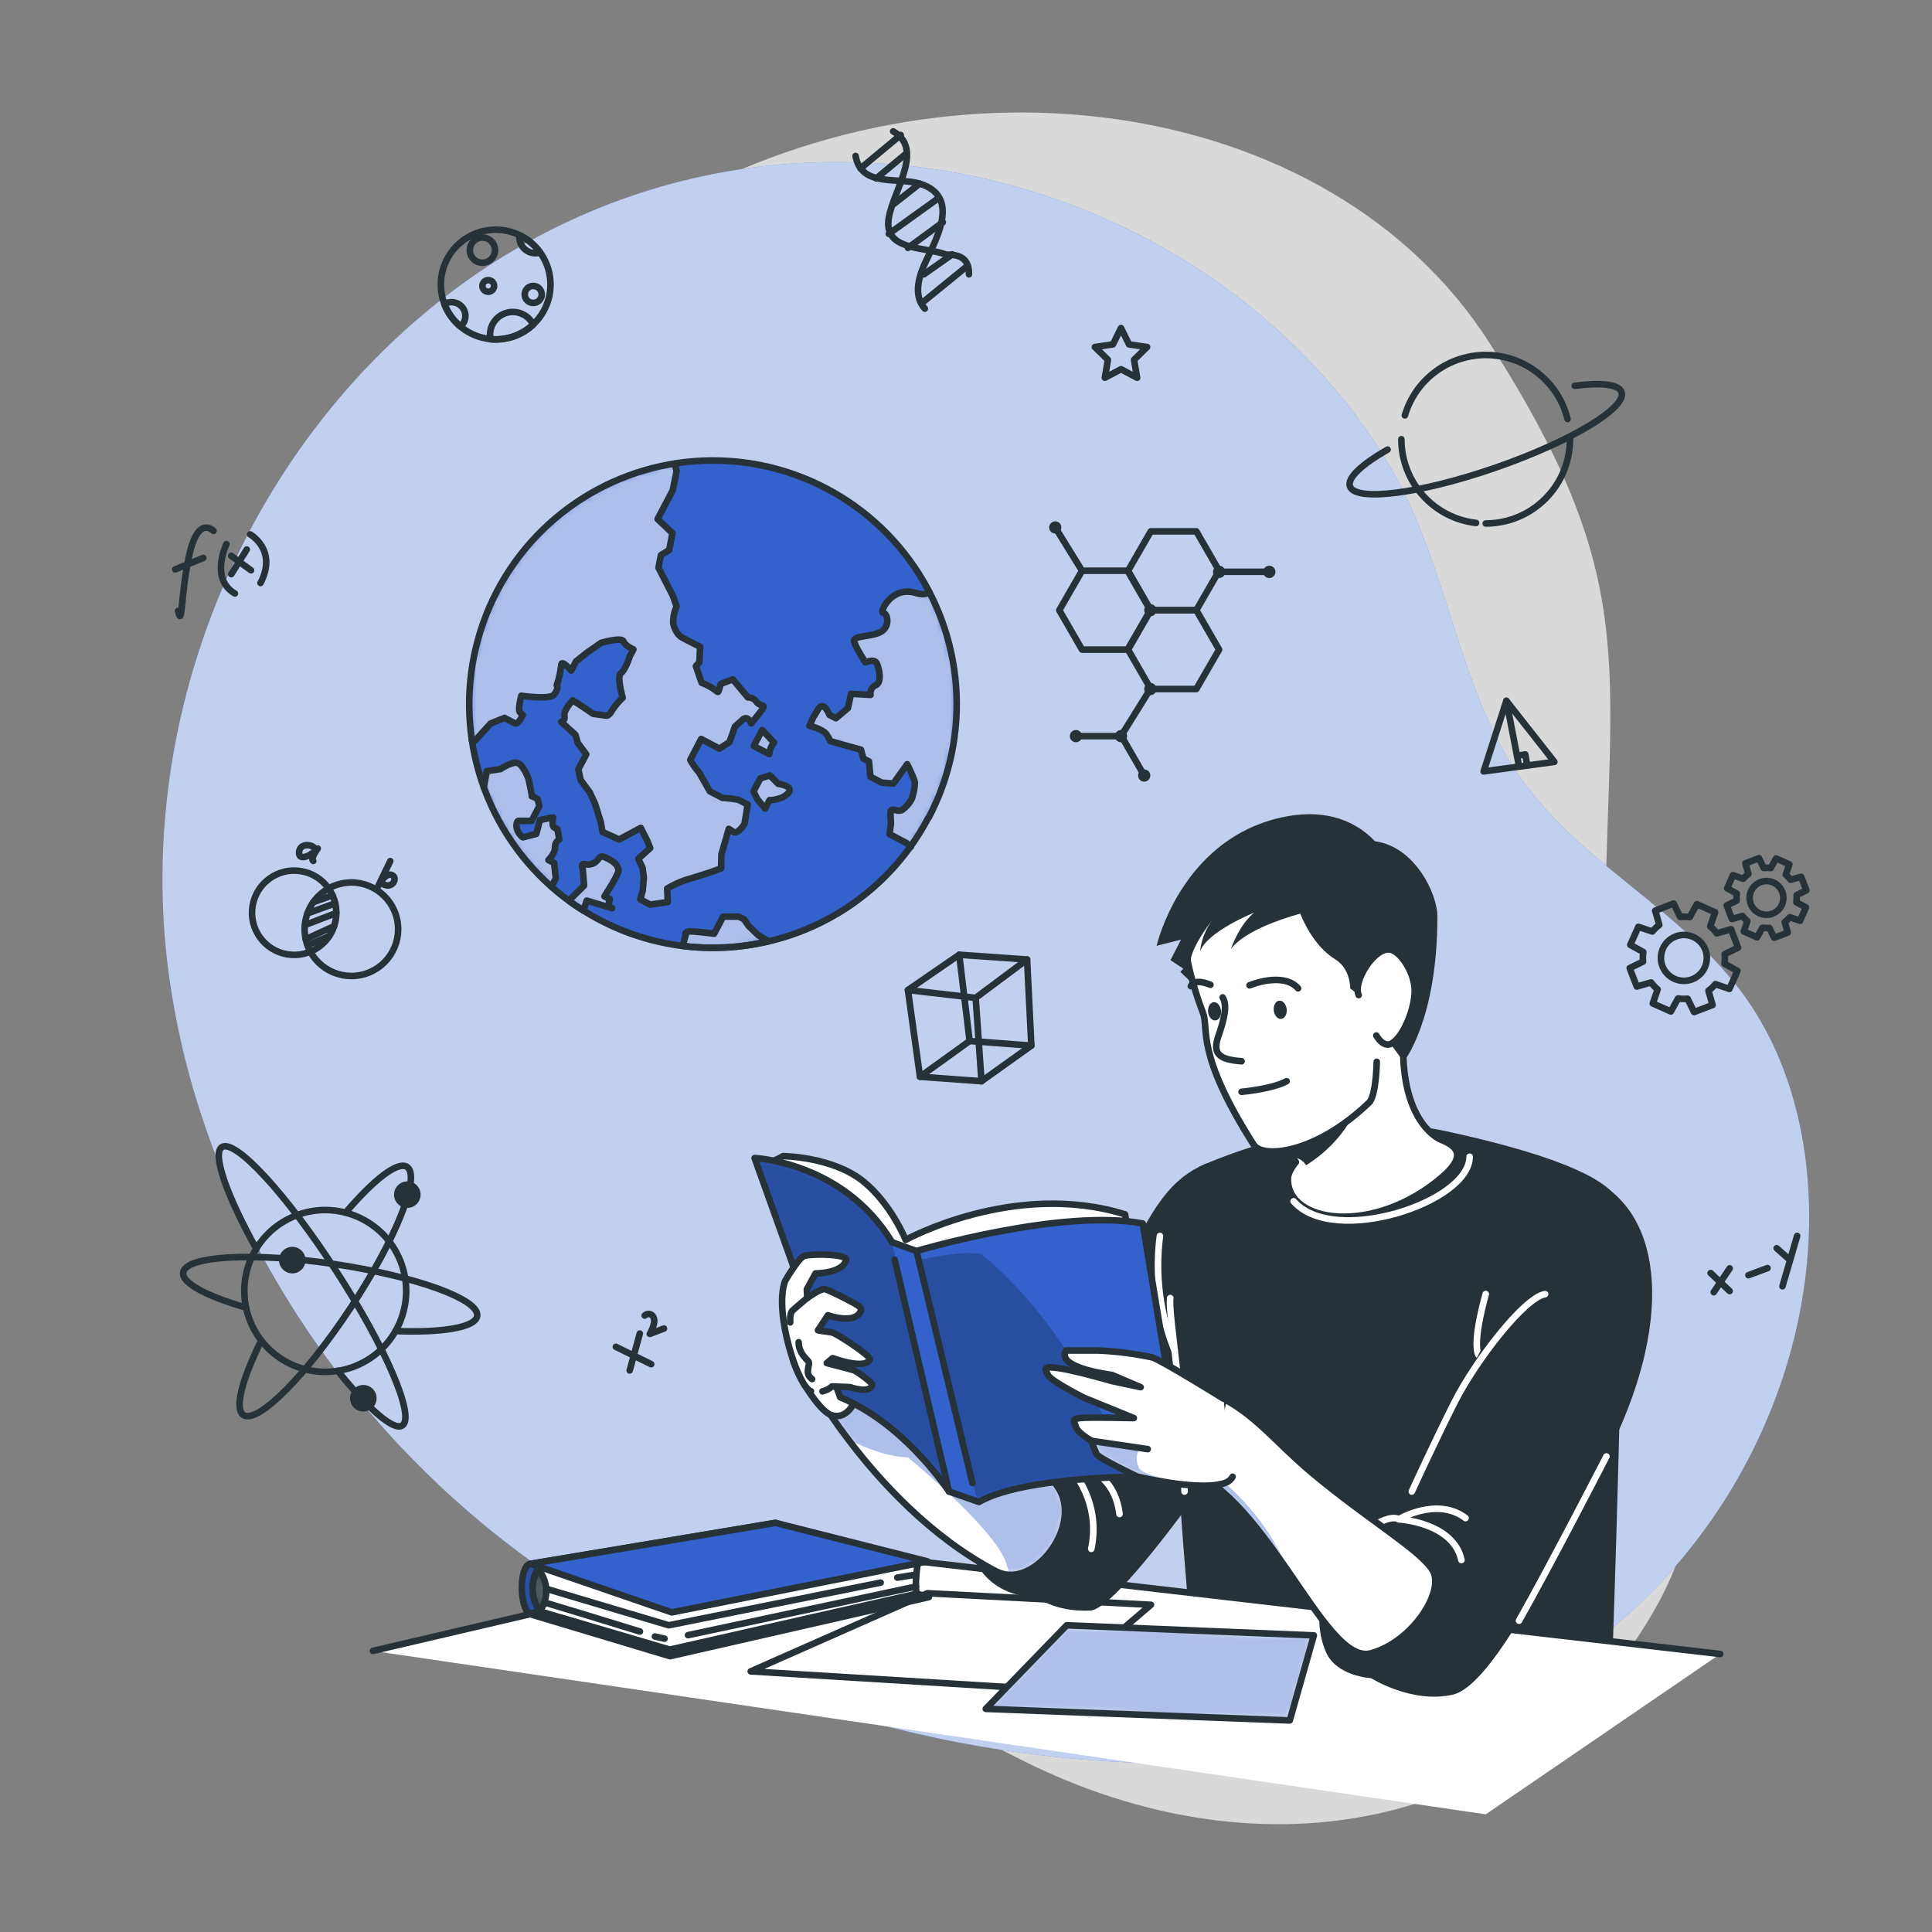 <svg width="294" height="294" viewBox="0 0 294 294" fill="none" xmlns="http://www.w3.org/2000/svg">
<rect x="0" y="0" width="294" height="294" fill="#808080" stroke="none"/>
<path opacity="0.7" d="M39.943 98.249C39.943 98.249 23.549 140.585 46.587 183.215C69.625 225.845 117.077 248.365 155.056 267.622C193.035 286.879 232.472 277.501 251.211 245.96C269.951 214.42 244.249 191.906 244.214 146.929C244.179 101.953 250.947 90.046 226.574 52.05C202.201 14.053 142.455 5.639 97.273 33.822C52.091 62.005 39.943 98.249 39.943 98.249Z" fill="white"/>
<path d="M37.45 81.826C53.155 51.344 82.32 28.283 118.629 25.037C143.602 22.86 168.49 30.06 188.442 45.235C198.356 52.879 207.164 62.61 213.015 73.718C219.73 86.477 221.688 101.189 228.597 113.89C237.187 129.678 253.322 136.193 264.159 149.834C273.079 161.071 276.142 176.13 275.119 190.441C273.25 216.566 257.944 241.368 235.429 254.757C216.396 266.076 193.452 269.198 171.337 268.169C137.233 266.587 103.282 255.339 76.422 234.271C49.562 213.203 30.259 182.057 25.684 148.229C22.573 125.244 27.095 101.918 37.45 81.826Z" fill="#3362CC"/>
<path opacity="0.7" d="M37.45 81.826C53.155 51.344 82.32 28.283 118.629 25.037C143.602 22.86 168.49 30.06 188.442 45.235C198.356 52.879 207.164 62.61 213.015 73.718C219.73 86.477 221.688 101.189 228.597 113.89C237.187 129.678 253.322 136.193 264.159 149.834C273.079 161.071 276.142 176.13 275.119 190.441C273.25 216.566 257.944 241.368 235.429 254.757C216.396 266.076 193.452 269.198 171.337 268.169C137.233 266.587 103.282 255.339 76.422 234.271C49.562 213.203 30.259 182.057 25.684 148.229C22.573 125.244 27.095 101.918 37.45 81.826Z" fill="white"/>
<path d="M27.089 92.969C27.783 95.721 27.442 90.658 28.8 84.472C30.159 78.286 32.493 80.791 32.493 80.791" stroke="#263238" stroke-linecap="round" stroke-linejoin="round"/>
<path d="M26.666 86.648L30.929 84.901" stroke="#263238" stroke-linecap="round" stroke-linejoin="round"/>
<path d="M34.451 82.802C34.451 82.802 31.905 88.094 35.744 90.317" stroke="#263238" stroke-linecap="round" stroke-linejoin="round"/>
<path d="M38.067 81.32C38.067 81.32 42.277 83.672 39.643 88.717" stroke="#263238" stroke-linecap="round" stroke-linejoin="round"/>
<path d="M35.186 84.59L38.202 86.789" stroke="#263238" stroke-linecap="round" stroke-linejoin="round"/>
<path d="M37.55 83.62L35.192 87.377" stroke="#263238" stroke-linecap="round" stroke-linejoin="round"/>
<path d="M51.096 139.935C51.669 136.438 49.3 133.139 45.804 132.565C42.308 131.992 39.008 134.361 38.435 137.857C37.861 141.353 40.23 144.652 43.726 145.226C47.222 145.8 50.522 143.431 51.096 139.935Z" stroke="#263238" stroke-linecap="round" stroke-linejoin="round"/>
<path d="M54.901 148.375C58.75 147.585 61.231 143.825 60.441 139.975C59.652 136.126 55.891 133.646 52.042 134.435C48.193 135.225 45.712 138.985 46.502 142.834C47.291 146.684 51.051 149.164 54.901 148.375Z" stroke="#263238" stroke-linecap="round" stroke-linejoin="round"/>
<path d="M50.609 136.245L47.657 137.298" stroke="#263238" stroke-linecap="round" stroke-linejoin="round"/>
<path d="M51.021 137.463L46.775 138.997" stroke="#263238" stroke-linecap="round" stroke-linejoin="round"/>
<path d="M51.179 138.933L46.44 140.755" stroke="#263238" stroke-linecap="round" stroke-linejoin="round"/>
<path d="M50.844 140.938L46.523 142.913" stroke="#263238" stroke-linecap="round" stroke-linejoin="round"/>
<path d="M50.08 142.478L46.799 143.842" stroke="#263238" stroke-linecap="round" stroke-linejoin="round"/>
<path d="M47.863 129.119C47.681 128.531 45.599 128.166 45.511 129.707C45.423 131.247 47.705 129.966 48.351 129.119C48.351 129.119 47.175 130.701 47.669 131.012" stroke="#263238" stroke-linecap="round" stroke-linejoin="round"/>
<path d="M59.388 131.036L57.542 134.875C57.542 134.875 58.465 132.953 59.453 133.111C60.67 133.329 59.858 135.322 58.389 134.587" stroke="#263238" stroke-linecap="round" stroke-linejoin="round"/>
<path d="M260.313 193.728L263.212 196.468" stroke="#263238" stroke-linecap="round" stroke-linejoin="round"/>
<path d="M263.212 193.011L260.784 196.639" stroke="#263238" stroke-linecap="round" stroke-linejoin="round"/>
<path d="M266.064 194.052L268.969 192.97" stroke="#263238" stroke-linecap="round" stroke-linejoin="round"/>
<path d="M270.362 189.948L272.126 191.506" stroke="#263238" stroke-linecap="round" stroke-linejoin="round"/>
<path d="M273.479 188.072L271.244 195.739" stroke="#263238" stroke-linecap="round" stroke-linejoin="round"/>
<path d="M138.162 150.657L145.965 145.289L156.296 146.012L156.943 159.113L149.358 164.534L139.997 163.852L138.162 150.657Z" stroke="#263238" stroke-linecap="round" stroke-linejoin="round"/>
<path d="M139.997 163.852L147.553 158.413L156.943 159.113" stroke="#263238" stroke-linecap="round" stroke-linejoin="round"/>
<path d="M147.553 158.413L145.965 145.289" stroke="#263238" stroke-linecap="round" stroke-linejoin="round"/>
<path d="M138.162 150.657L148.47 151.851L156.296 146.012" stroke="#263238" stroke-linecap="round" stroke-linejoin="round"/>
<path d="M148.47 151.851L149.358 164.534" stroke="#263238" stroke-linecap="round" stroke-linejoin="round"/>
<path d="M229.232 106.646L225.774 117.388L236.535 115.936L229.232 106.646Z" stroke="#263238" stroke-linecap="round" stroke-linejoin="round"/>
<path d="M229.232 106.646L231.154 116.6" stroke="#263238" stroke-linecap="round" stroke-linejoin="round"/>
<path d="M230.849 115.007L232.107 114.807L232.401 116.495" stroke="#263238" stroke-linecap="round" stroke-linejoin="round"/>
<path d="M93.721 204.953L99.096 207.593" stroke="#263238" stroke-linecap="round" stroke-linejoin="round"/>
<path d="M97.361 202.936L95.821 208.552" stroke="#263238" stroke-linecap="round" stroke-linejoin="round"/>
<path d="M98.108 200.196C98.196 200.105 98.304 200.036 98.424 199.994C98.544 199.952 98.672 199.939 98.797 199.956C98.923 199.972 99.043 200.018 99.148 200.089C99.253 200.161 99.34 200.256 99.401 200.367C99.942 201.214 98.884 202.989 98.884 202.989L101.042 202.166" stroke="#263238" stroke-linecap="round" stroke-linejoin="round"/>
<path d="M135.916 19.992C141.049 22.879 135.169 29.935 135.169 34.051C135.169 38.167 141.049 37.579 143.989 38.755C145.165 38.755 147.517 38.755 147.453 41.742" stroke="#263238" stroke-linecap="round" stroke-linejoin="round"/>
<path d="M130.195 23.738C131.089 28.6 136.663 26.878 140.085 27.989C145.965 29.9 142.702 35.968 140.949 39.637C139.897 41.824 138.85 44.894 140.732 46.969" stroke="#263238" stroke-linecap="round" stroke-linejoin="round"/>
<path d="M130.948 25.625L137.069 20.539" stroke="#263238" stroke-linecap="round" stroke-linejoin="round"/>
<path d="M133.347 27.142L137.957 23.32" stroke="#263238" stroke-linecap="round" stroke-linejoin="round"/>
<path d="M136.057 31.011L139.95 27.953" stroke="#263238" stroke-linecap="round" stroke-linejoin="round"/>
<path d="M135.252 35.586L142.86 30.117" stroke="#263238" stroke-linecap="round" stroke-linejoin="round"/>
<path d="M138.168 37.72L143.472 33.828" stroke="#263238" stroke-linecap="round" stroke-linejoin="round"/>
<path d="M140.426 45.993L147.053 40.596" stroke="#263238" stroke-linecap="round" stroke-linejoin="round"/>
<path d="M140.591 41.748L144.913 38.708" stroke="#263238" stroke-linecap="round" stroke-linejoin="round"/>
<path d="M54.067 207.882C60.381 205.357 63.452 198.192 60.927 191.878C58.402 185.564 51.236 182.493 44.922 185.018C38.608 187.543 35.537 194.709 38.062 201.023C40.588 207.337 47.754 210.408 54.067 207.882Z" stroke="#263238" stroke-linecap="round" stroke-linejoin="round"/>
<path d="M52.591 184.538C56.883 179.499 60.535 176.647 61.94 177.576C64.08 178.981 60.241 188.577 53.367 199.003C46.493 209.428 39.184 216.743 37.044 215.331C35.633 214.408 36.821 209.928 39.761 203.995" stroke="#263238" stroke-linecap="round" stroke-linejoin="round"/>
<path d="M37.444 198.979C31.458 197.256 27.636 195.245 27.877 193.64C28.224 191.1 38.567 190.512 50.921 192.364C63.275 194.216 72.988 197.727 72.618 200.255C72.353 202.019 67.326 202.825 60.182 202.554" stroke="#263238" stroke-linecap="round" stroke-linejoin="round"/>
<path d="M39.014 190.059C34.498 181.91 32.24 175.553 33.769 174.56C35.78 173.26 43.553 181.692 51.132 193.376C58.712 205.059 63.222 215.62 61.217 216.925C59.888 217.783 56.036 214.385 51.385 208.599" stroke="#263238" stroke-linecap="round" stroke-linejoin="round"/>
<path d="M63.675 182.903C63.455 183.238 63.142 183.499 62.774 183.656C62.406 183.812 62 183.856 61.607 183.781C61.214 183.707 60.852 183.518 60.567 183.238C60.282 182.958 60.086 182.6 60.004 182.209C59.922 181.818 59.957 181.411 60.106 181.04C60.255 180.669 60.511 180.351 60.841 180.125C61.17 179.899 61.56 179.776 61.96 179.771C62.359 179.767 62.751 179.88 63.087 180.099C63.31 180.244 63.502 180.432 63.652 180.651C63.803 180.871 63.908 181.118 63.963 181.379C64.017 181.639 64.02 181.908 63.971 182.17C63.921 182.431 63.821 182.681 63.675 182.903Z" fill="#263238"/>
<path d="M56.977 213.885C56.758 214.219 56.445 214.481 56.077 214.637C55.709 214.794 55.303 214.837 54.91 214.763C54.517 214.689 54.155 214.5 53.87 214.22C53.584 213.94 53.388 213.582 53.306 213.191C53.224 212.799 53.26 212.393 53.409 212.022C53.558 211.651 53.813 211.332 54.143 211.106C54.473 210.881 54.863 210.758 55.262 210.753C55.662 210.748 56.054 210.862 56.389 211.08C56.612 211.225 56.805 211.413 56.955 211.633C57.105 211.853 57.211 212.1 57.266 212.361C57.32 212.621 57.323 212.89 57.273 213.152C57.224 213.413 57.123 213.662 56.977 213.885Z" fill="#263238"/>
<path d="M46.17 192.864C45.951 193.198 45.637 193.46 45.269 193.616C44.901 193.773 44.495 193.816 44.103 193.742C43.71 193.668 43.348 193.479 43.062 193.199C42.777 192.919 42.581 192.561 42.499 192.17C42.417 191.778 42.453 191.372 42.602 191.001C42.751 190.63 43.006 190.311 43.336 190.085C43.666 189.86 44.055 189.737 44.455 189.732C44.855 189.727 45.247 189.841 45.582 190.059C46.031 190.354 46.346 190.814 46.456 191.34C46.566 191.866 46.463 192.414 46.17 192.864Z" fill="#263238"/>
<path d="M175.124 104.852H182.051L185.514 98.855L182.051 92.857H175.124L171.661 98.855L175.124 104.852Z" stroke="#263238" stroke-linecap="round" stroke-linejoin="round"/>
<path d="M174.118 118.017L170.655 112.02H163.729" stroke="#263238" stroke-linecap="round" stroke-linejoin="round"/>
<path d="M164.658 98.855H171.584L175.048 92.857L171.584 86.853H164.658L161.194 92.857L164.658 98.855Z" stroke="#263238" stroke-linecap="round" stroke-linejoin="round"/>
<path d="M175.124 92.857H182.051L185.514 86.853L182.051 80.856H175.124L171.661 86.853L175.124 92.857Z" stroke="#263238" stroke-linecap="round" stroke-linejoin="round"/>
<path d="M175.048 93.786C175.561 93.786 175.977 93.37 175.977 92.857C175.977 92.344 175.561 91.928 175.048 91.928C174.535 91.928 174.119 92.344 174.119 92.857C174.119 93.37 174.535 93.786 175.048 93.786Z" fill="#263238"/>
<path d="M160.583 81.191C161.096 81.191 161.512 80.775 161.512 80.262C161.512 79.749 161.096 79.333 160.583 79.333C160.07 79.333 159.654 79.749 159.654 80.262C159.654 80.775 160.07 81.191 160.583 81.191Z" fill="#263238"/>
<path d="M173.189 118.017C173.189 117.834 173.244 117.654 173.346 117.501C173.448 117.349 173.593 117.229 173.763 117.159C173.933 117.089 174.12 117.07 174.3 117.106C174.48 117.142 174.645 117.231 174.775 117.361C174.905 117.49 174.994 117.656 175.03 117.836C175.066 118.016 175.047 118.203 174.977 118.373C174.906 118.543 174.787 118.688 174.635 118.79C174.482 118.892 174.302 118.947 174.118 118.947C173.996 118.947 173.876 118.922 173.763 118.876C173.65 118.829 173.548 118.761 173.462 118.674C173.375 118.588 173.307 118.486 173.26 118.373C173.213 118.26 173.189 118.139 173.189 118.017Z" fill="#263238"/>
<path d="M163.729 112.949C164.242 112.949 164.658 112.533 164.658 112.02C164.658 111.507 164.242 111.091 163.729 111.091C163.216 111.091 162.8 111.507 162.8 112.02C162.8 112.533 163.216 112.949 163.729 112.949Z" fill="#263238"/>
<path d="M192.217 87.024C192.217 86.839 192.272 86.658 192.375 86.504C192.478 86.35 192.624 86.23 192.796 86.16C192.967 86.089 193.155 86.071 193.337 86.108C193.518 86.144 193.685 86.234 193.815 86.365C193.946 86.496 194.034 86.663 194.07 86.845C194.105 87.027 194.086 87.215 194.014 87.386C193.942 87.557 193.822 87.702 193.667 87.804C193.513 87.906 193.331 87.96 193.146 87.959C193.024 87.959 192.902 87.935 192.789 87.888C192.676 87.841 192.573 87.772 192.487 87.685C192.401 87.598 192.332 87.495 192.286 87.381C192.24 87.268 192.216 87.147 192.217 87.024Z" fill="#263238"/>
<path d="M170.585 112.949C171.098 112.949 171.514 112.533 171.514 112.02C171.514 111.507 171.098 111.091 170.585 111.091C170.071 111.091 169.656 111.507 169.656 112.02C169.656 112.533 170.071 112.949 170.585 112.949Z" fill="#263238"/>
<path d="M184.585 87.024C184.585 86.839 184.64 86.658 184.743 86.505C184.845 86.351 184.991 86.231 185.162 86.16C185.333 86.09 185.521 86.071 185.702 86.107C185.884 86.143 186.05 86.232 186.181 86.363C186.312 86.494 186.401 86.66 186.437 86.842C186.473 87.023 186.454 87.211 186.384 87.382C186.313 87.553 186.193 87.699 186.039 87.801C185.886 87.904 185.705 87.959 185.52 87.959C185.272 87.959 185.034 87.86 184.859 87.685C184.683 87.51 184.585 87.272 184.585 87.024Z" fill="#263238"/>
<path d="M174.118 104.858C174.117 104.673 174.171 104.491 174.274 104.336C174.376 104.182 174.522 104.061 174.693 103.99C174.864 103.918 175.052 103.899 175.234 103.935C175.416 103.971 175.583 104.06 175.714 104.191C175.846 104.322 175.935 104.489 175.971 104.671C176.006 104.853 175.987 105.042 175.916 105.213C175.844 105.384 175.724 105.53 175.569 105.632C175.414 105.734 175.233 105.788 175.047 105.787C174.802 105.786 174.566 105.687 174.392 105.513C174.218 105.339 174.12 105.104 174.118 104.858Z" fill="#263238"/>
<path d="M185.52 87.012H193.146" stroke="#263238" stroke-linecap="round" stroke-linejoin="round"/>
<path d="M175.048 104.858L170.585 112.02" stroke="#263238" stroke-linecap="round" stroke-linejoin="round"/>
<path d="M164.658 86.853L160.583 80.262" stroke="#263238" stroke-linecap="round" stroke-linejoin="round"/>
<path d="M213.785 63.21C214.584 60.51 216.249 58.147 218.524 56.487C220.798 54.826 223.556 53.961 226.371 54.023C229.187 54.085 231.903 55.072 234.103 56.831C236.302 58.59 237.861 61.024 238.54 63.757" stroke="#263238" stroke-linecap="round" stroke-linejoin="round"/>
<path d="M224.616 79.58C221.488 79.222 218.6 77.725 216.504 75.376C214.408 73.026 213.25 69.987 213.25 66.838" stroke="#263238" stroke-linecap="round" stroke-linejoin="round"/>
<path d="M238.91 66.838C238.91 70.238 237.56 73.499 235.156 75.904C232.752 78.309 229.492 79.661 226.092 79.662" stroke="#263238" stroke-linecap="round" stroke-linejoin="round"/>
<path d="M239.639 58.706C243.65 58.194 246.337 58.471 246.754 59.67C247.583 62.057 239.004 67.203 227.591 71.166C216.178 75.129 206.259 76.399 205.424 74.006C204.983 72.73 207.229 70.666 211.157 68.414" stroke="#263238" stroke-linecap="round" stroke-linejoin="round"/>
<path d="M170.585 49.921L171.814 52.408L174.56 52.808L172.572 54.749L173.043 57.483L170.585 56.189L168.127 57.483L168.597 54.749L166.61 52.808L169.356 52.408L170.585 49.921Z" stroke="#263238" stroke-linecap="round" stroke-linejoin="round"/>
<path d="M83.772 43.294C83.771 45.506 82.892 47.626 81.329 49.191C79.766 50.755 77.646 51.635 75.435 51.638C75.164 51.638 74.9 51.626 74.641 51.603C73.031 51.45 71.501 50.833 70.236 49.827C68.971 48.821 68.025 47.469 67.513 45.936C67.002 44.402 66.947 42.753 67.356 41.189C67.764 39.625 68.618 38.213 69.814 37.125C71.009 36.037 72.495 35.32 74.091 35.061C75.686 34.801 77.323 35.011 78.802 35.665C80.28 36.318 81.537 37.387 82.42 38.742C83.302 40.096 83.772 41.678 83.772 43.294Z" stroke="#263238" stroke-linecap="round" stroke-linejoin="round"/>
<path d="M82.438 44.8C82.439 45.056 82.364 45.306 82.222 45.52C82.081 45.733 81.879 45.9 81.643 45.999C81.407 46.098 81.147 46.124 80.895 46.075C80.644 46.026 80.413 45.903 80.231 45.722C80.05 45.542 79.926 45.311 79.876 45.06C79.825 44.809 79.85 44.549 79.948 44.312C80.046 44.075 80.212 43.873 80.425 43.73C80.638 43.588 80.888 43.512 81.144 43.512C81.486 43.512 81.814 43.648 82.057 43.889C82.299 44.13 82.436 44.458 82.438 44.8Z" stroke="#263238" stroke-linecap="round" stroke-linejoin="round"/>
<path d="M70.825 48.081C70.825 48.387 70.758 48.69 70.628 48.968C70.498 49.245 70.308 49.49 70.072 49.686C68.975 48.781 68.131 47.608 67.62 46.282C67.943 46.083 68.316 45.979 68.696 45.982C68.974 45.978 69.25 46.029 69.508 46.133C69.766 46.237 70.001 46.391 70.199 46.586C70.397 46.781 70.555 47.014 70.662 47.271C70.769 47.527 70.825 47.803 70.825 48.081Z" stroke="#263238" stroke-linecap="round" stroke-linejoin="round"/>
<path d="M81.144 49.392C79.602 50.852 77.558 51.665 75.434 51.662C75.164 51.662 74.899 51.65 74.641 51.626C74.593 51.4 74.57 51.17 74.57 50.938C74.57 50.157 74.835 49.398 75.32 48.785C75.806 48.173 76.484 47.742 77.245 47.563C78.006 47.384 78.805 47.467 79.513 47.799C80.22 48.131 80.795 48.693 81.144 49.392Z" stroke="#263238" stroke-linecap="round" stroke-linejoin="round"/>
<path d="M73.412 39.984C74.47 39.984 75.329 39.126 75.329 38.067C75.329 37.008 74.47 36.15 73.412 36.15C72.353 36.15 71.495 37.008 71.495 38.067C71.495 39.126 72.353 39.984 73.412 39.984Z" stroke="#263238" stroke-linecap="round" stroke-linejoin="round"/>
<path d="M75.188 43.512C75.188 43.688 75.136 43.859 75.038 44.005C74.94 44.151 74.802 44.265 74.639 44.332C74.477 44.4 74.299 44.417 74.126 44.383C73.954 44.349 73.796 44.264 73.672 44.14C73.548 44.016 73.463 43.857 73.429 43.685C73.395 43.513 73.412 43.334 73.48 43.172C73.547 43.01 73.66 42.871 73.806 42.774C73.953 42.676 74.124 42.624 74.3 42.624C74.416 42.624 74.532 42.647 74.639 42.692C74.747 42.736 74.845 42.802 74.928 42.884C75.01 42.967 75.075 43.065 75.12 43.172C75.165 43.28 75.188 43.395 75.188 43.512Z" stroke="#263238" stroke-linecap="round" stroke-linejoin="round"/>
<path d="M82.202 38.426C81.969 38.502 81.725 38.54 81.479 38.538C81.158 38.538 80.84 38.474 80.544 38.351C80.248 38.228 79.978 38.048 79.752 37.821C79.525 37.593 79.345 37.324 79.223 37.027C79.101 36.73 79.038 36.412 79.039 36.092C79.033 35.99 79.033 35.888 79.039 35.786C80.298 36.386 81.386 37.294 82.202 38.426Z" stroke="#263238" stroke-linecap="round" stroke-linejoin="round"/>
<path d="M273.92 140.115L274.819 138.092L273.361 137.292C273.415 136.936 273.425 136.575 273.391 136.216L274.884 135.487L274.09 133.423L272.491 133.882C272.277 133.594 272.028 133.333 271.75 133.106L272.297 131.53L270.274 130.63L269.469 132.088C269.111 132.044 268.75 132.044 268.393 132.088L267.669 130.595L265.6 131.389L266.064 132.982C265.776 133.2 265.513 133.451 265.282 133.729L263.712 133.182L262.836 135.175L264.294 135.981C264.24 136.337 264.23 136.698 264.265 137.057L262.765 137.78L263.559 139.85L265.159 139.385C265.374 139.674 265.623 139.936 265.899 140.167L265.358 141.737L267.381 142.637L268.181 141.179C268.537 141.233 268.898 141.242 269.257 141.208L269.986 142.708L272.05 141.914L271.591 140.314C271.878 140.098 272.138 139.85 272.367 139.574L273.92 140.115ZM267.769 138.986C267.305 138.779 266.912 138.44 266.641 138.01C266.37 137.58 266.232 137.08 266.245 136.572C266.258 136.064 266.421 135.571 266.714 135.156C267.007 134.741 267.416 134.422 267.891 134.24C268.365 134.057 268.883 134.019 269.378 134.131C269.874 134.243 270.326 134.499 270.676 134.867C271.026 135.235 271.259 135.699 271.345 136.2C271.432 136.701 271.368 137.216 271.162 137.68C270.884 138.302 270.371 138.789 269.735 139.034C269.099 139.278 268.392 139.261 267.769 138.986Z" stroke="#263238" stroke-linecap="round" stroke-linejoin="round"/>
<path d="M263.171 150.493L264.394 147.747L262.419 146.653C262.489 146.17 262.501 145.681 262.454 145.195L264.488 144.207L263.424 141.402L261.254 142.031C260.964 141.638 260.627 141.283 260.249 140.973L260.99 138.833L258.22 137.592L257.132 139.568C256.649 139.498 256.16 139.485 255.674 139.527L254.686 137.498L251.876 138.58L252.505 140.744C252.114 141.039 251.759 141.378 251.446 141.755L249.312 141.038L248.089 143.784L250.065 144.877C249.994 145.36 249.982 145.85 250.029 146.336L247.995 147.323L249.077 150.128L251.247 149.505C251.538 149.897 251.876 150.252 252.252 150.563L251.511 152.698L254.263 153.921L255.351 151.939C255.833 152.011 256.323 152.025 256.809 151.98L257.797 154.009L260.607 152.933L259.978 150.763C260.369 150.47 260.724 150.133 261.037 149.758L263.171 150.493ZM254.822 148.958C254.19 148.677 253.657 148.215 253.288 147.63C252.92 147.045 252.733 146.365 252.752 145.674C252.77 144.983 252.993 144.313 253.393 143.749C253.792 143.186 254.35 142.753 254.995 142.506C255.64 142.259 256.344 142.209 257.018 142.362C257.692 142.515 258.305 142.865 258.78 143.367C259.255 143.869 259.571 144.501 259.686 145.182C259.802 145.863 259.714 146.563 259.431 147.194C259.245 147.613 258.978 147.991 258.645 148.306C258.312 148.622 257.921 148.868 257.492 149.032C257.064 149.196 256.608 149.274 256.15 149.261C255.691 149.248 255.24 149.145 254.822 148.958Z" stroke="#263238" stroke-linecap="round" stroke-linejoin="round"/>
<path d="M141.279 124.427C140.473 125.953 139.563 127.423 138.556 128.825C133.332 136.088 125.656 141.216 116.945 143.259C108.235 145.303 99.079 144.126 91.169 139.944C90.352 139.515 89.552 139.056 88.788 138.574C88.024 138.092 87.277 137.598 86.559 137.069C85.689 136.44 84.854 135.769 84.055 135.069C84.003 135.031 83.956 134.988 83.913 134.94C78.703 130.329 74.894 124.345 72.923 117.672C70.952 110.999 70.897 103.906 72.766 97.203C74.635 90.501 78.351 84.459 83.49 79.768C88.63 75.078 94.985 71.927 101.83 70.677C108.674 69.426 115.733 70.127 122.199 72.698C128.665 75.268 134.277 79.606 138.394 85.215C142.512 90.824 144.969 97.478 145.484 104.417C145.999 111.356 144.552 118.3 141.308 124.456L141.279 124.427Z" fill="#3362CC"/>
<mask id="mask0_1289_1323" style="mask-type:luminance" maskUnits="userSpaceOnUse" x="71" y="70" width="75" height="75">
<path d="M141.279 124.427C140.473 125.953 139.563 127.423 138.556 128.825C133.332 136.088 125.656 141.216 116.945 143.259C108.235 145.303 99.079 144.126 91.169 139.944C90.352 139.515 89.552 139.056 88.788 138.574C88.024 138.092 87.277 137.598 86.559 137.069C85.689 136.44 84.854 135.769 84.055 135.069C84.003 135.031 83.956 134.988 83.913 134.94C78.703 130.329 74.894 124.345 72.923 117.672C70.952 110.999 70.897 103.906 72.766 97.203C74.635 90.501 78.351 84.459 83.49 79.768C88.63 75.078 94.985 71.927 101.83 70.677C108.674 69.426 115.733 70.127 122.199 72.698C128.665 75.268 134.277 79.606 138.394 85.215C142.512 90.824 144.969 97.478 145.484 104.417C145.999 111.356 144.552 118.3 141.308 124.456L141.279 124.427Z" fill="white"/>
</mask>
<g mask="url(#mask0_1289_1323)">
<g opacity="0.6">
<path d="M141.279 124.427C140.473 125.953 139.563 127.423 138.556 128.825L137.839 128.237L136.604 127.584L135.305 126.902L135.522 125.332L135.452 123.915C135.375 122.498 136.398 123.656 137.216 123.227C137.853 122.772 138.368 122.166 138.715 121.463C138.715 121.463 139.303 119.576 139.109 118.817C138.792 117.943 138.419 117.091 137.992 116.265L135.887 119.205L134.123 119.07L132.453 118.188L132.235 115.865L131.377 115.419L131.018 114.084L126.379 112.784L125.85 111.855C125.32 110.926 123.186 110.45 123.186 110.45L123.709 109.239L124.533 107.886C125.362 106.534 126.22 108.78 126.22 108.78L127.202 109.292L129.025 107.763L129.507 105.57L132.476 105.74C132.418 105.443 132.464 105.135 132.605 104.868C132.746 104.6 132.975 104.389 133.253 104.27C134.24 103.882 133.805 101.736 133.429 100.942C133.053 100.148 131.665 100.789 131.665 100.789C131.665 100.789 130.154 98.49 129.948 97.573C129.742 96.655 132.829 96.985 134.152 96.061C135.475 95.138 135.022 93.304 134.376 93.263C133.729 93.222 135.64 89.088 139.315 90.223C140.338 90.54 140.985 90.428 141.385 90.076C144.142 95.385 145.573 101.282 145.554 107.264C145.536 113.246 144.069 119.135 141.279 124.427Z" fill="white"/>
<path d="M115.565 108.521L114.307 110.103C114.307 110.103 113.772 108.827 113.008 109.515L111.832 110.562L110.979 112.949L109.45 113.937L108.515 113.449L107.633 112.978L106.675 112.473L105.758 114.237L105.011 115.648C105.375 116.341 105.827 116.983 106.357 117.559L107.98 120.422L109.956 121.422C110.78 121.453 111.6 121.551 112.408 121.716L113.766 122.427L113.284 125.367C113.284 125.367 112.261 127.032 111.579 126.573L110.891 126.12L109.774 129.989L109.727 132.118C109.727 132.118 109.062 132.394 108.392 132.618C107.722 132.841 108.145 132.723 106.74 133.158C105.334 133.594 105.446 133.576 104.305 133.899C103.333 134.24 102.397 134.677 101.512 135.205L101.612 137.251L98.925 137.645L97.42 136.845L97.79 135.552L97.967 133.529L97.761 132.018L97.114 130.683L98.925 129.042L98.525 128.013L97.496 125.967L95.321 127.143L94.204 127.731L91.675 126.596L91.399 125.062L90.552 122.304L89.764 120.587L88.365 118.694L88.012 117.065L88.8 115.571L89.217 114.783L87.93 113.049L87.577 111.814L85.407 109.844C85.407 109.844 86.036 109.803 85.895 108.927C85.754 108.051 87.136 106.575 87.136 106.575C87.918 106.987 90.264 108.621 90.264 108.621L92.316 108.903C92.316 108.903 92.728 108.903 93.127 108.127C93.594 107.413 94.143 106.756 94.762 106.169C94.762 106.169 93.815 102.882 94.492 102.441C95.168 102 95.856 99.848 95.856 99.848L96.397 98.819C96.397 98.819 95.121 98.261 94.88 97.585C94.639 96.908 91.493 97.808 91.493 97.808L89.323 99.313L87.612 100.636L86.871 102.042C86.871 102.042 85.36 100.225 85.354 101.242C85.239 102.285 85.01 103.312 84.672 104.305C84.672 104.305 84.984 104.47 84.572 105.258C84.16 106.046 83.713 106.005 82.808 106.116C81.627 106.128 80.448 106.048 79.28 105.875C79.28 105.875 78.692 108.051 79.098 108.427L79.498 108.792C79.498 108.792 78.868 110.373 78.245 110.044L76.728 109.245L74.605 110.103L72.253 112.702L71.73 112.596C70.289 102.928 72.722 93.081 78.502 85.197C84.282 77.313 92.94 72.03 102.594 70.495C102.729 71.083 102.876 71.636 102.876 71.636L102.288 74.541L101.536 75.975L100.889 77.204L99.978 78.933L102.312 81.085L101.812 83.631L100.548 84.425L100.183 86.336L102.353 90.576L102.941 92.24C102.578 93.036 102.399 93.904 102.418 94.78C102.418 94.78 102.682 96.367 103.841 96.996C104.999 97.626 106.522 98.367 106.522 98.367L106.399 100.719L105.875 101.307L106.745 103.841C109.397 104.882 109.145 105.752 109.397 104.882L109.656 104.017L111.461 103.365L113.76 106.11C114.028 106.107 114.292 106.171 114.528 106.296C114.765 106.421 114.966 106.604 115.113 106.828C115.783 107.675 116.83 106.94 115.565 108.521Z" fill="white"/>
<path d="M84.402 129.001C84.466 129.836 83.408 130.883 83.408 130.883L84.272 131.336L84.537 133.688L83.884 134.934C79.259 130.849 75.732 125.669 73.624 119.87L74.094 117.377L76.17 117.083C76.17 117.083 78.028 115.848 78.851 116.177C79.674 116.506 80.427 118.529 80.427 118.529C80.427 118.529 81.015 121.257 80.938 121.204H80.903H80.95L81.797 121.651L82.038 122.727L80.862 124.962H78.969C78.969 124.962 78.592 124.762 78.557 125.744C78.588 126.085 78.691 126.415 78.861 126.712C79.03 127.009 79.261 127.267 79.539 127.467L81.585 126.943L82.132 124.827L84.143 124.433C84.143 124.433 83.855 125.732 84.325 125.979L84.801 126.232L85.084 127.784C84.873 127.909 84.699 128.088 84.579 128.301C84.46 128.515 84.398 128.756 84.402 129.001Z" fill="white"/>
<path d="M94.127 132.329C93.945 131.824 93.868 131.383 92.616 130.724C91.364 130.066 91.44 130.301 90.946 130.848C90.733 131.129 90.443 131.342 90.111 131.46C89.778 131.578 89.419 131.596 89.076 131.512C88.253 131.33 88.682 132.259 88.682 132.259L88.882 134.77L86.56 137.063C87.277 137.592 88.02 138.094 88.788 138.568L89.282 137.051L93.139 138.18C92.322 137.939 92.804 136.822 92.804 136.822L91.981 136.387C91.981 136.387 94.309 132.823 94.127 132.329Z" fill="white"/>
<path d="M118.423 119.276L117.159 118L115.713 118.453L115.125 119.629L114.684 120.475L115.272 121.651L116.448 123.08L117.118 121.798C117.118 121.798 118.982 121.798 119.958 120.722C120.934 119.646 118.423 119.276 118.423 119.276Z" fill="white"/>
<path d="M114.707 113.519L117.059 114.754L117.153 114.201C117.276 113.759 117.492 113.347 117.788 112.996L115.989 111.091L114.707 113.519Z" fill="white"/>
<path d="M113.907 140.891L113.231 139.897L112.443 139.485H110.038L108.668 142.084C108.668 142.084 107.357 141.908 105.634 141.755C103.911 141.602 104.335 142.314 104.335 142.314L103.888 143.948C108.234 144.483 112.642 144.247 116.906 143.249C116.41 142.903 115.896 142.585 115.365 142.296L113.907 140.891Z" fill="white"/>
</g>
</g>
<path d="M141.279 124.427C140.473 125.953 139.563 127.423 138.556 128.825C133.332 136.088 125.656 141.216 116.945 143.259C108.235 145.303 99.079 144.126 91.169 139.944C90.352 139.515 89.552 139.056 88.788 138.574C88.024 138.092 87.277 137.598 86.559 137.069C85.689 136.44 84.854 135.769 84.055 135.069C84.003 135.031 83.956 134.988 83.913 134.94C78.703 130.329 74.894 124.345 72.923 117.672C70.952 110.999 70.897 103.906 72.766 97.203C74.635 90.501 78.351 84.459 83.49 79.768C88.63 75.078 94.985 71.927 101.83 70.677C108.674 69.426 115.733 70.127 122.199 72.698C128.665 75.268 134.277 79.606 138.394 85.215C142.512 90.824 144.969 97.478 145.484 104.417C145.999 111.356 144.552 118.3 141.308 124.456L141.279 124.427Z" stroke="#263238" stroke-linecap="round" stroke-linejoin="round"/>
<path d="M116.906 143.249C112.642 144.247 108.235 144.483 103.888 143.948L104.335 142.314C104.335 142.314 103.911 141.602 105.634 141.755C107.357 141.908 108.668 142.084 108.668 142.084L110.038 139.485H112.443L113.231 139.897L113.907 140.891L115.366 142.296C115.896 142.585 116.411 142.903 116.906 143.249Z" stroke="#263238" stroke-linecap="round" stroke-linejoin="round"/>
<path d="M141.408 90.082C141.008 90.434 140.362 90.546 139.338 90.229C135.663 89.094 133.758 93.222 134.399 93.269C135.04 93.316 135.493 95.174 134.176 96.067C132.859 96.961 129.766 96.655 129.972 97.579C130.177 98.502 131.689 100.795 131.689 100.795C131.689 100.795 133.041 100.16 133.423 100.948C133.805 101.736 134.24 103.888 133.253 104.276C132.975 104.395 132.746 104.606 132.605 104.874C132.464 105.141 132.418 105.449 132.476 105.746L129.507 105.575L129.025 107.769L127.202 109.297L126.22 108.786C126.22 108.786 125.362 106.54 124.533 107.892L123.709 109.245L123.186 110.456C123.186 110.456 125.32 110.932 125.85 111.861L126.379 112.79L131.018 114.09L131.377 115.424L132.235 115.871L132.453 118.194L134.182 119.099L135.946 119.235L138.051 116.295C138.478 117.12 138.851 117.973 139.168 118.847C139.374 119.605 138.774 121.493 138.774 121.493C138.427 122.195 137.912 122.801 137.275 123.257C136.434 123.686 135.405 122.527 135.511 123.945L135.581 125.362L135.364 126.932L136.663 127.614L137.898 128.266L138.615 128.854" stroke="#263238" stroke-linecap="round" stroke-linejoin="round"/>
<path d="M71.777 112.596L72.3 112.702L74.652 110.103L76.775 109.245L78.292 110.044C78.915 110.373 79.545 108.792 79.545 108.792L79.145 108.427C78.739 108.051 79.327 105.875 79.327 105.875C80.495 106.048 81.674 106.128 82.855 106.116C83.784 106.005 84.225 106.04 84.619 105.258C85.013 104.476 84.719 104.305 84.719 104.305C85.057 103.312 85.286 102.285 85.401 101.242C85.401 100.225 86.918 102.042 86.918 102.042L87.659 100.636L89.317 99.319L91.487 97.814C91.487 97.814 94.633 96.908 94.874 97.59C95.115 98.272 96.391 98.825 96.391 98.825L95.85 99.854C95.85 99.854 95.156 101.994 94.486 102.447C93.815 102.9 94.756 106.175 94.756 106.175C94.137 106.762 93.588 107.419 93.121 108.133C92.71 108.921 92.31 108.909 92.31 108.909L90.258 108.627C90.258 108.627 87.906 106.992 87.13 106.581C87.13 106.581 85.748 108.057 85.889 108.933C86.03 109.809 85.401 109.85 85.401 109.85L87.571 111.82L87.924 113.055L89.211 114.789L88.794 115.577L88.006 117.071L88.359 118.7L89.758 120.593L90.552 122.304L91.41 125.073L91.687 126.608L94.215 127.743L95.332 127.155L97.508 125.979L98.537 128.025L98.937 129.054L97.126 130.695L97.773 132.03L97.978 133.541L97.802 135.563L97.431 136.857L98.937 137.657L101.624 137.269L101.524 135.216C102.409 134.689 103.345 134.252 104.317 133.911C105.458 133.588 105.346 133.605 106.751 133.17C108.157 132.735 107.727 132.853 108.404 132.629C109.08 132.406 109.738 132.129 109.738 132.129L109.785 130.001L110.903 126.132L111.591 126.585C112.273 127.043 113.296 125.379 113.296 125.379L113.778 122.439L112.39 121.716C111.582 121.551 110.762 121.453 109.938 121.422L108.004 120.405L106.381 117.541C105.851 116.965 105.398 116.323 105.034 115.63L105.781 114.219L106.698 112.455L107.657 112.961L108.539 113.431L109.474 113.919L111.003 112.931L111.855 110.544L113.031 109.497C113.796 108.804 114.331 110.085 114.331 110.085L115.589 108.504C116.853 106.922 115.807 107.657 115.16 106.845C115.013 106.622 114.812 106.439 114.575 106.314C114.339 106.188 114.075 106.125 113.807 106.128L111.508 103.382L109.68 104.076L109.421 104.94C109.168 105.811 109.421 104.94 106.769 103.9L105.899 101.365L106.422 100.777L106.546 98.425C106.546 98.425 105.023 97.679 103.864 97.055C102.706 96.432 102.441 94.838 102.441 94.838C102.423 93.963 102.602 93.095 102.965 92.298L102.377 90.634L100.207 86.395L100.571 84.484L101.836 83.69L102.335 81.144L100.066 78.992L100.977 77.263L101.624 76.034L102.377 74.6L102.965 71.695C102.965 71.695 102.818 71.154 102.682 70.554" stroke="#263238" stroke-linecap="round" stroke-linejoin="round"/>
<path d="M84.084 135.064C84.038 135.011 83.987 134.964 83.931 134.922L84.584 133.676L84.319 131.324L83.455 130.871C83.455 130.871 84.513 129.825 84.448 128.99C84.437 128.74 84.493 128.493 84.61 128.273C84.727 128.052 84.9 127.867 85.113 127.737L84.831 126.185L84.355 125.932C83.884 125.685 84.172 124.386 84.172 124.386L82.161 124.779L81.614 126.896L79.568 127.42C79.291 127.22 79.059 126.962 78.89 126.665C78.72 126.368 78.617 126.038 78.586 125.697C78.621 124.715 78.998 124.915 78.998 124.915H80.891L82.067 122.68L81.826 121.604L80.979 121.157" stroke="#263238" stroke-linecap="round" stroke-linejoin="round"/>
<path d="M80.927 121.157C81.021 121.21 80.415 118.482 80.415 118.482C80.415 118.482 79.662 116.489 78.839 116.13C78.016 115.771 76.158 117.036 76.158 117.036L74.082 117.33L73.612 119.823" stroke="#263238" stroke-linecap="round" stroke-linejoin="round"/>
<path d="M89.282 137.051L88.788 138.568C88.004 138.09 87.261 137.588 86.56 137.063L88.882 134.77L88.682 132.259C88.682 132.259 88.253 131.33 89.076 131.512C89.419 131.596 89.778 131.578 90.111 131.46C90.443 131.342 90.733 131.129 90.946 130.848C91.428 130.301 91.369 130.066 92.616 130.724C93.862 131.383 93.945 131.824 94.127 132.329C94.309 132.835 91.981 136.404 91.981 136.404L92.804 136.839C92.804 136.839 92.322 137.957 93.139 138.198L89.282 137.051Z" stroke="#263238" stroke-linecap="round" stroke-linejoin="round"/>
<path d="M115.712 118.453L117.159 118L118.423 119.276C118.423 119.276 120.922 119.599 119.946 120.687C118.97 121.775 117.106 121.763 117.106 121.763L116.424 123.045L115.248 121.616L114.66 120.44L115.101 119.593L115.712 118.453Z" stroke="#263238" stroke-linecap="round" stroke-linejoin="round"/>
<path d="M117.788 112.996C117.492 113.347 117.276 113.759 117.153 114.201L117.059 114.754L114.707 113.519L115.989 111.091L117.788 112.996Z" stroke="#263238" stroke-linecap="round" stroke-linejoin="round"/>
<path d="M245.39 251.693C242.238 254.316 217.96 270.98 183.315 268.293C181.451 252.522 174.342 187.737 182.427 177.576C182.427 177.576 202.043 168.221 220.112 172.149C238.181 176.077 245.214 179.84 246.501 183.097C247.477 185.561 246.084 231.437 245.39 251.693Z" fill="#263238"/>
<path d="M219.512 179.07C209.104 188.084 195.698 186.178 195.992 179.258C196.039 178.176 197.197 176.835 197.197 176.835L196.792 176.212L195.028 173.548C193.74 171.555 192.129 169.05 191.006 167.227C190.065 165.675 213.52 151.245 213.52 159.542C213.52 171.231 219.259 173.431 219.259 173.431C221.423 174.301 223.44 175.677 219.512 179.07Z" fill="white" stroke="#263238" stroke-linecap="round" stroke-linejoin="round"/>
<path d="M226.092 196.921C226.092 196.921 223.993 204.118 224.986 206.182" stroke="white" stroke-linecap="round" stroke-linejoin="round"/>
<path d="M223.64 176.024C223.64 182.968 202.925 189.771 196.856 182.803" stroke="white" stroke-linecap="round" stroke-linejoin="round"/>
<path d="M206.6 168.009C206.6 168.009 205.212 173.242 198.744 177.329C198.435 176.799 197.937 176.406 197.35 176.229C197.156 176.198 196.957 176.198 196.762 176.229L194.998 173.566C198.344 171.155 206.6 168.009 206.6 168.009Z" fill="#263238"/>
<path d="M209.504 161.577C209.504 161.577 209.434 166.739 208.328 167.792C200.126 175.659 192.105 176.282 190.782 174.207C181.874 160.236 183.979 156.567 183.074 154.174C181.468 149.975 179.499 143.119 180.369 138.968C182.309 129.695 199.773 122.504 208.969 131.83C213.379 136.293 214.773 145.977 213.844 154.044" fill="white"/>
<path d="M209.504 161.577C209.504 161.577 209.434 166.739 208.328 167.792C200.126 175.659 192.105 176.282 190.782 174.207C181.874 160.236 183.979 156.567 183.074 154.174C181.468 149.975 179.499 143.119 180.369 138.968C182.309 129.695 199.773 122.504 208.969 131.83C213.379 136.293 214.773 145.977 213.844 154.044" stroke="#263238" stroke-linecap="round" stroke-linejoin="round"/>
<path d="M184.197 149.858C184.197 149.858 181.745 148.758 181.216 150.069" stroke="#263238" stroke-linecap="round" stroke-linejoin="round"/>
<path d="M190.142 149.94C190.142 149.94 195.24 147.806 197.533 150.399" stroke="#263238" stroke-linecap="round" stroke-linejoin="round"/>
<path d="M195.804 153.556C195.886 154.321 195.516 154.985 194.969 155.05C194.422 155.114 193.917 154.532 193.834 153.768C193.752 153.003 194.122 152.333 194.669 152.274C195.216 152.216 195.698 152.792 195.804 153.556Z" fill="#263238"/>
<path d="M185.808 153.786C185.896 154.55 185.52 155.22 184.973 155.279C184.426 155.338 183.92 154.767 183.838 154.003C183.756 153.239 184.126 152.568 184.673 152.51C185.22 152.451 185.714 153.021 185.808 153.786Z" fill="#263238"/>
<path d="M186.055 151.775C186.766 152.921 186.378 154.879 185.438 157.566C184.497 160.254 185.326 161.224 188.936 161.494" fill="white"/>
<path d="M186.055 151.775C186.766 152.921 186.378 154.879 185.438 157.566C184.497 160.254 185.326 161.224 188.936 161.494" stroke="#263238" stroke-linecap="round" stroke-linejoin="round"/>
<path d="M188.936 166.145C188.936 166.145 193.64 165.716 195.792 164.534" stroke="#263238" stroke-linecap="round" stroke-linejoin="round"/>
<path d="M218.736 139.485C218.736 135.993 215.29 128.825 209.246 128.019C205.77 124.386 200.819 123.051 194.81 124.433C180.922 127.62 176.694 141.332 176.088 143.601C176.029 143.813 176 143.931 176 143.931L179.716 142.99L178.117 146.112L180.063 147.4L179.616 147.894L181.874 150.069L181.169 146.094C181.604 143.531 184.555 139.944 184.555 139.944C183.478 141.34 182.807 143.007 182.615 144.76C183.791 141.708 190.847 138.88 190.847 138.88C188.56 140.738 187.319 144.372 187.319 144.372C189.495 141.69 194.593 139.956 197.856 139.033C198.956 141.684 200.702 144.454 203.195 145.989C205.547 147.435 205.465 150.422 205.465 150.422C207.995 152.181 209.86 154.741 210.757 157.69L213.603 161.582C213.603 161.582 218.736 155.285 218.736 139.485Z" fill="#263238"/>
<path d="M206.758 151.422C205.806 149.381 209.263 143.854 211.715 144.536C213.091 144.924 214.89 147.435 215.243 150.069C215.596 152.704 213.732 157.713 211.745 158.801C210.48 159.507 209.44 157.584 209.44 157.584" fill="white"/>
<path d="M206.758 151.422C205.806 149.381 209.263 143.854 211.715 144.536C213.091 144.924 214.89 147.435 215.243 150.069C215.596 152.704 213.732 157.713 211.745 158.801C210.48 159.507 209.44 157.584 209.44 157.584" stroke="#263238" stroke-linecap="round" stroke-linejoin="round"/>
<path d="M56.748 251.223L123.186 235.688L261.766 251.693L226.086 276.095L56.748 251.223Z" fill="white"/>
<path d="M56.748 251.223L123.186 235.688L261.766 251.693" fill="white"/>
<path d="M56.748 251.223L123.186 235.688L261.766 251.693" stroke="#263238" stroke-linecap="round" stroke-linejoin="round"/>
<path d="M114.242 254.339L141.138 242.45L175.142 244.208L160.018 257.138L114.242 254.339Z" fill="white" stroke="#263238" stroke-linecap="round" stroke-linejoin="round"/>
<path d="M183.738 176.988C175.112 180.516 173.254 188.448 158.595 219.794C158.595 219.794 152.086 221.129 148.599 229.038C145.112 236.946 150.951 243.191 157.672 242.979C157.672 242.979 160.371 245.331 165.904 245.09C171.437 244.849 195.892 207.429 195.892 207.429L183.738 176.988Z" fill="#263238"/>
<path d="M161.165 221.635C165.022 225.069 167.239 230.108 166.063 235.694" stroke="white" stroke-linecap="round" stroke-linejoin="round"/>
<path d="M164.887 223.287C164.887 223.287 169.626 224.322 170.361 230.39" stroke="white" stroke-linecap="round" stroke-linejoin="round"/>
<path d="M178.752 205.53C176.513 200.005 175.739 193.995 176.506 188.084" stroke="white" stroke-linecap="round" stroke-linejoin="round"/>
<path d="M178.082 197.533C177.723 200.002 180.275 213.15 180.257 226.974" stroke="white" stroke-linecap="round" stroke-linejoin="round"/>
<path d="M242.562 179.587C253.352 185.008 254.633 201.69 244.455 221.635C237.264 235.712 227.338 256.497 221.059 257.891C214.779 259.284 208.652 255.374 208.652 255.374C208.652 255.374 203.36 255.127 201.76 251.364C197.386 241.08 208.505 228.085 212.856 231.196C212.856 231.196 226.827 200.814 229.373 198.897" fill="#263238"/>
<path d="M200.761 245.114C199.332 238.017 210.504 229.643 212.856 231.196C212.856 231.196 221.153 231.66 222.393 237.399" stroke="white" stroke-linecap="round" stroke-linejoin="round"/>
<path d="M231.155 246.625C236.011 238.058 244.455 221.635 244.455 221.635" stroke="white" stroke-linecap="round" stroke-linejoin="round"/>
<path d="M212.856 231.196C212.856 231.196 218.671 227.715 223.017 231.008" stroke="white" stroke-linecap="round" stroke-linejoin="round"/>
<path d="M214.843 226.968C214.843 226.968 218.054 219.912 221.311 213.444C224.569 206.976 232.025 197.397 235.123 196.933" stroke="white" stroke-linecap="round" stroke-linejoin="round"/>
<path d="M153.562 239.651C152.864 239.617 152.181 239.43 151.563 239.104C141.567 233.889 133.794 225.269 129.113 219.083C127.293 216.719 125.618 214.247 124.097 211.68L126.496 201.402C126.496 201.402 128.754 207.282 137.827 213.062C146.9 218.842 157.678 220.747 161.165 226.586C164.252 231.672 158.813 239.904 153.562 239.651Z" fill="white"/>
<mask id="mask1_1289_1323" style="mask-type:luminance" maskUnits="userSpaceOnUse" x="124" y="201" width="39" height="39">
<path d="M153.562 239.651C152.864 239.617 152.181 239.43 151.563 239.104C141.567 233.889 133.794 225.269 129.113 219.083C127.293 216.719 125.618 214.247 124.097 211.68L126.496 201.402C126.496 201.402 128.754 207.282 137.827 213.062C146.9 218.842 157.678 220.747 161.165 226.586C164.252 231.672 158.813 239.904 153.562 239.651Z" fill="white"/>
</mask>
<g mask="url(#mask1_1289_1323)">
<path opacity="0.4" d="M153.562 239.651C153.451 238.908 153.253 238.18 152.974 237.481C150.875 232.225 138.174 221.776 138.174 221.776C135.152 221.682 131.83 220.424 129.125 219.083C127.301 216.719 125.622 214.247 124.097 211.68L126.496 201.402C126.496 201.402 128.754 207.282 137.827 213.062C146.9 218.842 157.678 220.747 161.165 226.586C164.252 231.672 158.813 239.904 153.562 239.651Z" fill="#3362CC"/>
</g>
<path d="M153.562 239.651C152.864 239.617 152.181 239.43 151.563 239.104C141.567 233.889 133.794 225.269 129.113 219.083C127.293 216.719 125.618 214.247 124.097 211.68L126.496 201.402C126.496 201.402 128.754 207.282 137.827 213.062C146.9 218.842 157.678 220.747 161.165 226.586C164.252 231.672 158.813 239.904 153.562 239.651Z" stroke="#263238" stroke-linecap="round" stroke-linejoin="round"/>
<path d="M130.924 211.057C130.924 211.057 129.683 216.537 126.414 215.308C124.65 214.644 121.252 209.375 120.611 206.717L130.924 211.057Z" fill="white" stroke="#263238" stroke-linecap="round" stroke-linejoin="round"/>
<path d="M116.512 177.311L119.182 175.935C119.182 175.935 126.726 176 131.406 179.805C135.657 183.262 137.815 188.677 137.815 188.677C137.815 188.677 154.332 179.558 171.202 184.791L178.082 223.134L146.453 225.204L126.714 206.453L116.512 177.311Z" fill="white" stroke="#263238" stroke-linecap="round" stroke-linejoin="round"/>
<path d="M180.257 224.669C180.257 224.669 176.547 224.557 171.584 224.722C164.081 224.957 153.715 225.804 148.975 228.561L148.752 228.485L144.413 226.968L144.324 226.839C143.525 225.663 137.074 216.402 127.86 212.633L114.83 176.224C114.83 176.224 128.354 176.812 135.745 189.03L139.456 190.371C139.456 190.371 161.535 183.832 173.895 186.184L180.257 224.669Z" fill="#3362CC"/>
<mask id="mask2_1289_1323" style="mask-type:luminance" maskUnits="userSpaceOnUse" x="114" y="176" width="67" height="53">
<path d="M180.257 224.669C180.257 224.669 176.547 224.557 171.584 224.722C164.081 224.957 153.715 225.804 148.975 228.561L148.752 228.485L144.413 226.968L144.324 226.839C143.525 225.663 137.074 216.402 127.86 212.633L114.83 176.224C114.83 176.224 128.354 176.812 135.745 189.03L139.456 190.371C139.456 190.371 161.535 183.832 173.895 186.184L180.257 224.669Z" fill="white"/>
</mask>
<g mask="url(#mask2_1289_1323)">
<path opacity="0.3" d="M144.324 226.845C143.525 225.669 137.074 216.408 127.86 212.638L114.83 176.229C114.83 176.229 128.354 176.817 135.745 189.036L144.324 226.845Z" fill="black" fill-opacity="0.7"/>
<path opacity="0.3" d="M171.584 224.722C164.081 224.957 153.715 225.804 148.976 228.561L148.752 228.485L140.085 191.688C140.085 191.688 147.176 190.095 149.358 190.9C149.352 190.912 163.77 201.549 171.584 224.722Z" fill="black" fill-opacity="0.7"/>
</g>
<path d="M180.257 224.669C180.257 224.669 176.547 224.557 171.584 224.722C164.081 224.957 153.715 225.804 148.975 228.561L148.752 228.485L144.413 226.968L144.324 226.839C143.525 225.663 137.074 216.402 127.86 212.633L114.83 176.224C114.83 176.224 128.354 176.812 135.745 189.03L139.456 190.371C139.456 190.371 161.535 183.832 173.895 186.184L180.257 224.669Z" stroke="#263238" stroke-linecap="round" stroke-linejoin="round"/>
<path d="M139.468 190.377L147.976 225.674" stroke="#263238" stroke-linecap="round" stroke-linejoin="round"/>
<path d="M144.413 226.974L136.146 191.7" stroke="#263238" stroke-linecap="round" stroke-linejoin="round"/>
<path d="M123.409 211.709C121.522 211.186 117.717 199.844 119.458 194.957C119.458 194.957 121.528 191.365 122.398 191.118C123.715 190.735 129.031 190.847 128.772 191.741C128.184 193.811 124.103 193.775 124.103 193.775L122.78 196.198L122.833 197.533C122.833 197.533 124.756 196.133 125.461 196.174C125.826 196.174 127.708 197.115 129.201 197.903C130.477 198.579 131.259 198.95 130.965 199.561C130.018 201.596 125.991 200.149 125.991 200.149L124.474 202.437C124.474 202.437 125.938 202.689 126.579 202.76C127.219 202.831 132.541 206.376 132.382 206.817C131.753 208.546 126.708 206.676 126.708 206.676L125.814 207.423C125.814 207.423 129.53 208.381 129.93 208.522C130.518 208.74 132.782 210.48 132.747 210.68C132.476 212.209 129.354 211.086 129.354 211.086L126.62 210.974C126.203 211.342 125.702 211.6 125.161 211.727" fill="white"/>
<path d="M123.409 211.709C121.522 211.186 117.717 199.844 119.458 194.957C119.458 194.957 121.528 191.365 122.398 191.118C123.715 190.735 129.031 190.847 128.772 191.741C128.184 193.811 124.103 193.775 124.103 193.775L122.78 196.198L122.833 197.533C122.833 197.533 124.756 196.133 125.461 196.174C125.826 196.174 127.708 197.115 129.201 197.903C130.477 198.579 131.259 198.95 130.965 199.561C130.018 201.596 125.991 200.149 125.991 200.149L124.474 202.437C124.474 202.437 125.938 202.689 126.579 202.76C127.219 202.831 132.541 206.376 132.382 206.817C131.753 208.546 126.708 206.676 126.708 206.676L125.814 207.423C125.814 207.423 129.53 208.381 129.93 208.522C130.518 208.74 132.782 210.48 132.747 210.68C132.476 212.209 129.354 211.086 129.354 211.086L126.62 210.974C126.203 211.342 125.702 211.6 125.161 211.727" stroke="#263238" stroke-linecap="round" stroke-linejoin="round"/>
<path d="M122.81 197.533C122.81 197.533 121.046 199.014 120.593 199.444C120.14 199.873 120.252 201.237 120.252 201.237" stroke="#263238" stroke-linecap="round" stroke-linejoin="round"/>
<path d="M121.534 204.248C121.534 205.741 122.533 206.647 122.992 207.129C123.451 207.611 122.257 208.922 123.58 209.863" stroke="#263238" stroke-linecap="round" stroke-linejoin="round"/>
<path d="M208.628 251.588C204.895 252.605 200.837 246.043 195.886 238.881C192.617 234.177 188.96 229.161 184.756 225.945C184.42 225.692 184.079 225.445 183.738 225.21L186.196 212.862C191.3 215.537 194.463 219.824 199.761 224.228C208.287 231.325 215.843 235.682 217.936 238.822C220.03 241.962 215.026 249.841 208.628 251.588Z" fill="white"/>
<mask id="mask3_1289_1323" style="mask-type:luminance" maskUnits="userSpaceOnUse" x="183" y="212" width="36" height="40">
<path d="M208.628 251.588C204.895 252.605 200.837 246.043 195.886 238.881C192.617 234.177 188.96 229.161 184.756 225.945C184.42 225.692 184.079 225.445 183.738 225.21L186.196 212.862C191.3 215.537 194.463 219.824 199.761 224.228C208.287 231.325 215.843 235.682 217.936 238.822C220.03 241.962 215.026 249.841 208.628 251.588Z" fill="white"/>
</mask>
<g mask="url(#mask3_1289_1323)">
<path opacity="0.4" d="M195.886 238.875C192.617 234.171 188.96 229.155 184.756 225.939C185.31 225.967 185.864 225.883 186.384 225.692C186.384 225.692 193.029 231.084 195.886 238.875Z" fill="#3362CC"/>
</g>
<path d="M208.628 251.588C204.895 252.605 200.837 246.043 195.886 238.881C192.617 234.177 188.96 229.161 184.756 225.945C184.42 225.692 184.079 225.445 183.738 225.21L186.196 212.862C191.3 215.537 194.463 219.824 199.761 224.228C208.287 231.325 215.843 235.682 217.936 238.822C220.03 241.962 215.026 249.841 208.628 251.588Z" stroke="#263238" stroke-linecap="round" stroke-linejoin="round"/>
<path d="M187.572 224.722C187.317 225.178 186.896 225.519 186.396 225.674C186.263 225.726 186.128 225.772 185.99 225.81H185.879C181.933 226.839 173.054 224.698 173.054 224.698C173.054 224.698 167.239 221.935 166.886 221.282C166.64 220.765 166.423 220.235 166.234 219.694L166.075 219.23C166.075 219.23 163.981 218.054 163.723 217.137C163.464 216.219 163.023 215.961 164.311 215.796C165.598 215.631 172.543 215.796 172.543 215.796L164.987 212.715C164.987 212.715 159.983 210.192 159.519 209.304C159.054 208.417 158.472 207.829 161.03 208.181C163.588 208.534 169.174 210.157 169.174 210.157L173.578 211.092L169.203 209.228C169.203 209.228 160.595 208.187 162.223 205.512H167.11C169.878 205.634 172.631 205.984 175.342 206.559C176.765 206.994 186.173 212.838 186.173 212.838" fill="white"/>
<mask id="mask4_1289_1323" style="mask-type:luminance" maskUnits="userSpaceOnUse" x="159" y="205" width="29" height="22">
<path d="M187.572 224.722C187.317 225.178 186.896 225.519 186.396 225.674C186.263 225.726 186.128 225.772 185.99 225.81H185.879C181.933 226.839 173.054 224.698 173.054 224.698C173.054 224.698 167.239 221.935 166.886 221.282C166.64 220.765 166.423 220.235 166.234 219.694L166.075 219.23C166.075 219.23 163.981 218.054 163.723 217.137C163.464 216.219 163.023 215.961 164.311 215.796C165.598 215.631 172.543 215.796 172.543 215.796L164.987 212.715C164.987 212.715 159.983 210.192 159.519 209.304C159.054 208.417 158.472 207.829 161.03 208.181C163.588 208.534 169.174 210.157 169.174 210.157L173.578 211.092L169.203 209.228C169.203 209.228 160.595 208.187 162.223 205.512H167.11C169.878 205.634 172.631 205.984 175.342 206.559C176.765 206.994 186.173 212.838 186.173 212.838" fill="white"/>
</mask>
<g mask="url(#mask4_1289_1323)">
<path opacity="0.4" d="M185.867 225.833C181.921 226.862 173.042 224.722 173.042 224.722C173.042 224.722 167.227 221.958 166.874 221.306C166.629 220.788 166.411 220.258 166.222 219.718L173.36 220.5C173.11 220.95 172.979 221.456 172.979 221.97C172.979 222.484 173.11 222.99 173.36 223.44C174.154 224.869 183.197 226.315 185.867 225.833Z" fill="#3362CC"/>
</g>
<path d="M187.572 224.722C187.317 225.178 186.896 225.519 186.396 225.674C186.263 225.726 186.128 225.772 185.99 225.81H185.879C181.933 226.839 173.054 224.698 173.054 224.698C173.054 224.698 167.239 221.935 166.886 221.282C166.64 220.765 166.423 220.235 166.234 219.694L166.075 219.23C166.075 219.23 163.981 218.054 163.723 217.137C163.464 216.219 163.023 215.961 164.311 215.796C165.598 215.631 172.543 215.796 172.543 215.796L164.987 212.715C164.987 212.715 159.983 210.192 159.519 209.304C159.054 208.417 158.472 207.829 161.03 208.181C163.588 208.534 169.174 210.157 169.174 210.157L173.578 211.092L169.203 209.228C169.203 209.228 160.595 208.187 162.223 205.512H167.11C169.878 205.634 172.631 205.984 175.342 206.559C176.765 206.994 186.173 212.838 186.173 212.838" stroke="#263238" stroke-linecap="round" stroke-linejoin="round"/>
<path d="M166.063 219.253L174.654 220.518" stroke="#263238" stroke-linecap="round" stroke-linejoin="round"/>
<path d="M80.427 245.561L101.959 252.029L141.355 243.038C141.355 243.038 117.294 236.205 117.071 236.376C116.847 236.547 80.427 245.561 80.427 245.561Z" fill="#3362CC"/>
<mask id="mask5_1289_1323" style="mask-type:luminance" maskUnits="userSpaceOnUse" x="80" y="236" width="62" height="17">
<path d="M80.427 245.561L101.959 252.029L141.355 243.038C141.355 243.038 117.294 236.205 117.071 236.376C116.847 236.547 80.427 245.561 80.427 245.561Z" fill="white"/>
</mask>
<g mask="url(#mask5_1289_1323)">
<path opacity="0.3" d="M80.427 245.561L101.959 252.029L141.355 243.038C141.355 243.038 117.294 236.205 117.071 236.376C116.847 236.547 80.427 245.561 80.427 245.561Z" fill="black" fill-opacity="0.7"/>
</g>
<path d="M80.427 245.561L101.959 252.029L141.355 243.038C141.355 243.038 117.294 236.205 117.071 236.376C116.847 236.547 80.427 245.561 80.427 245.561Z" stroke="#263238" stroke-linecap="round" stroke-linejoin="round"/>
<path d="M80.738 237.975C79.227 238.081 78.851 243.526 80.426 245.561L115.213 238.34L118 231.743L80.738 237.975Z" fill="#3362CC"/>
<mask id="mask6_1289_1323" style="mask-type:luminance" maskUnits="userSpaceOnUse" x="79" y="231" width="39" height="15">
<path d="M80.738 237.975C79.227 238.081 78.851 243.526 80.426 245.561L115.213 238.34L118 231.743L80.738 237.975Z" fill="white"/>
</mask>
<g mask="url(#mask6_1289_1323)">
<path opacity="0.3" d="M80.738 237.975C79.227 238.081 78.851 243.526 80.426 245.561L115.213 238.34L118 231.743L80.738 237.975Z" fill="black" fill-opacity="0.7"/>
</g>
<path d="M80.738 237.975C79.227 238.081 78.851 243.526 80.426 245.561L115.213 238.34L118 231.743L80.738 237.975Z" stroke="#263238" stroke-linecap="round" stroke-linejoin="round"/>
<path d="M139.668 237.899C139.668 237.899 139.15 240.762 139.485 242.526L101.918 251.029L82.114 245.196C82.114 245.196 80.056 241.556 81.85 238.728L118.035 232.583L139.668 237.899Z" fill="white" stroke="#263238" stroke-linecap="round" stroke-linejoin="round"/>
<path d="M80.738 237.975L118 231.743L141.138 237.605L102.224 245.361L80.738 237.975Z" fill="#3362CC" stroke="#263238" stroke-linecap="round" stroke-linejoin="round"/>
<path d="M82.061 241.456L101.765 247.325L134.017 240.833" stroke="#263238" stroke-linecap="round" stroke-linejoin="round"/>
<path d="M139.379 241.433L104.699 248.83" stroke="#263238" stroke-linecap="round" stroke-linejoin="round"/>
<path d="M82.526 243.767C82.826 243.797 97.379 248.277 97.379 248.277" stroke="#263238" stroke-linecap="round" stroke-linejoin="round"/>
<path d="M136.545 240.075L139.303 239.628" stroke="#263238" stroke-linecap="round" stroke-linejoin="round"/>
<path d="M101.124 249.365L99.66 249.036" stroke="#263238" stroke-linecap="round" stroke-linejoin="round"/>
<path d="M81.85 238.728C82.621 239.616 83.067 240.74 83.115 241.916C83.163 243.091 82.81 244.248 82.114 245.196C81.47 244.25 81.104 243.143 81.057 242C81.01 240.857 81.285 239.723 81.85 238.728Z" fill="#263238"/>
<mask id="mask7_1289_1323" style="mask-type:luminance" maskUnits="userSpaceOnUse" x="81" y="238" width="3" height="8">
<path d="M81.85 238.728C82.621 239.616 83.067 240.74 83.115 241.916C83.163 243.091 82.81 244.248 82.114 245.196C81.47 244.25 81.104 243.143 81.057 242C81.01 240.857 81.285 239.723 81.85 238.728Z" fill="white"/>
</mask>
<g mask="url(#mask7_1289_1323)">
<path opacity="0.3" d="M81.85 238.728C82.621 239.616 83.067 240.74 83.115 241.916C83.163 243.091 82.81 244.248 82.114 245.196C81.47 244.25 81.104 243.143 81.057 242C81.01 240.857 81.285 239.723 81.85 238.728Z" fill="white" fill-opacity="0.7"/>
</g>
<path d="M81.85 238.728C82.621 239.616 83.067 240.74 83.115 241.916C83.163 243.091 82.81 244.248 82.114 245.196C81.47 244.25 81.104 243.143 81.057 242C81.01 240.857 81.285 239.723 81.85 238.728Z" stroke="#263238" stroke-linecap="round" stroke-linejoin="round"/>
<path d="M162.329 247.325L199.932 248.865L196.268 261.807L150.01 260.043L162.329 247.325Z" fill="white"/>
<mask id="mask8_1289_1323" style="mask-type:luminance" maskUnits="userSpaceOnUse" x="150" y="247" width="50" height="15">
<path d="M162.329 247.325L199.932 248.865L196.268 261.807L150.01 260.043L162.329 247.325Z" fill="white"/>
</mask>
<g mask="url(#mask8_1289_1323)">
<path opacity="0.4" d="M162.329 247.325L199.932 248.865L196.268 261.807L150.01 260.043L162.329 247.325Z" fill="#3362CC"/>
</g>
<path d="M162.329 247.325L199.932 248.865L196.268 261.807L150.01 260.043L162.329 247.325Z" stroke="#263238" stroke-linecap="round" stroke-linejoin="round"/>
</svg>
